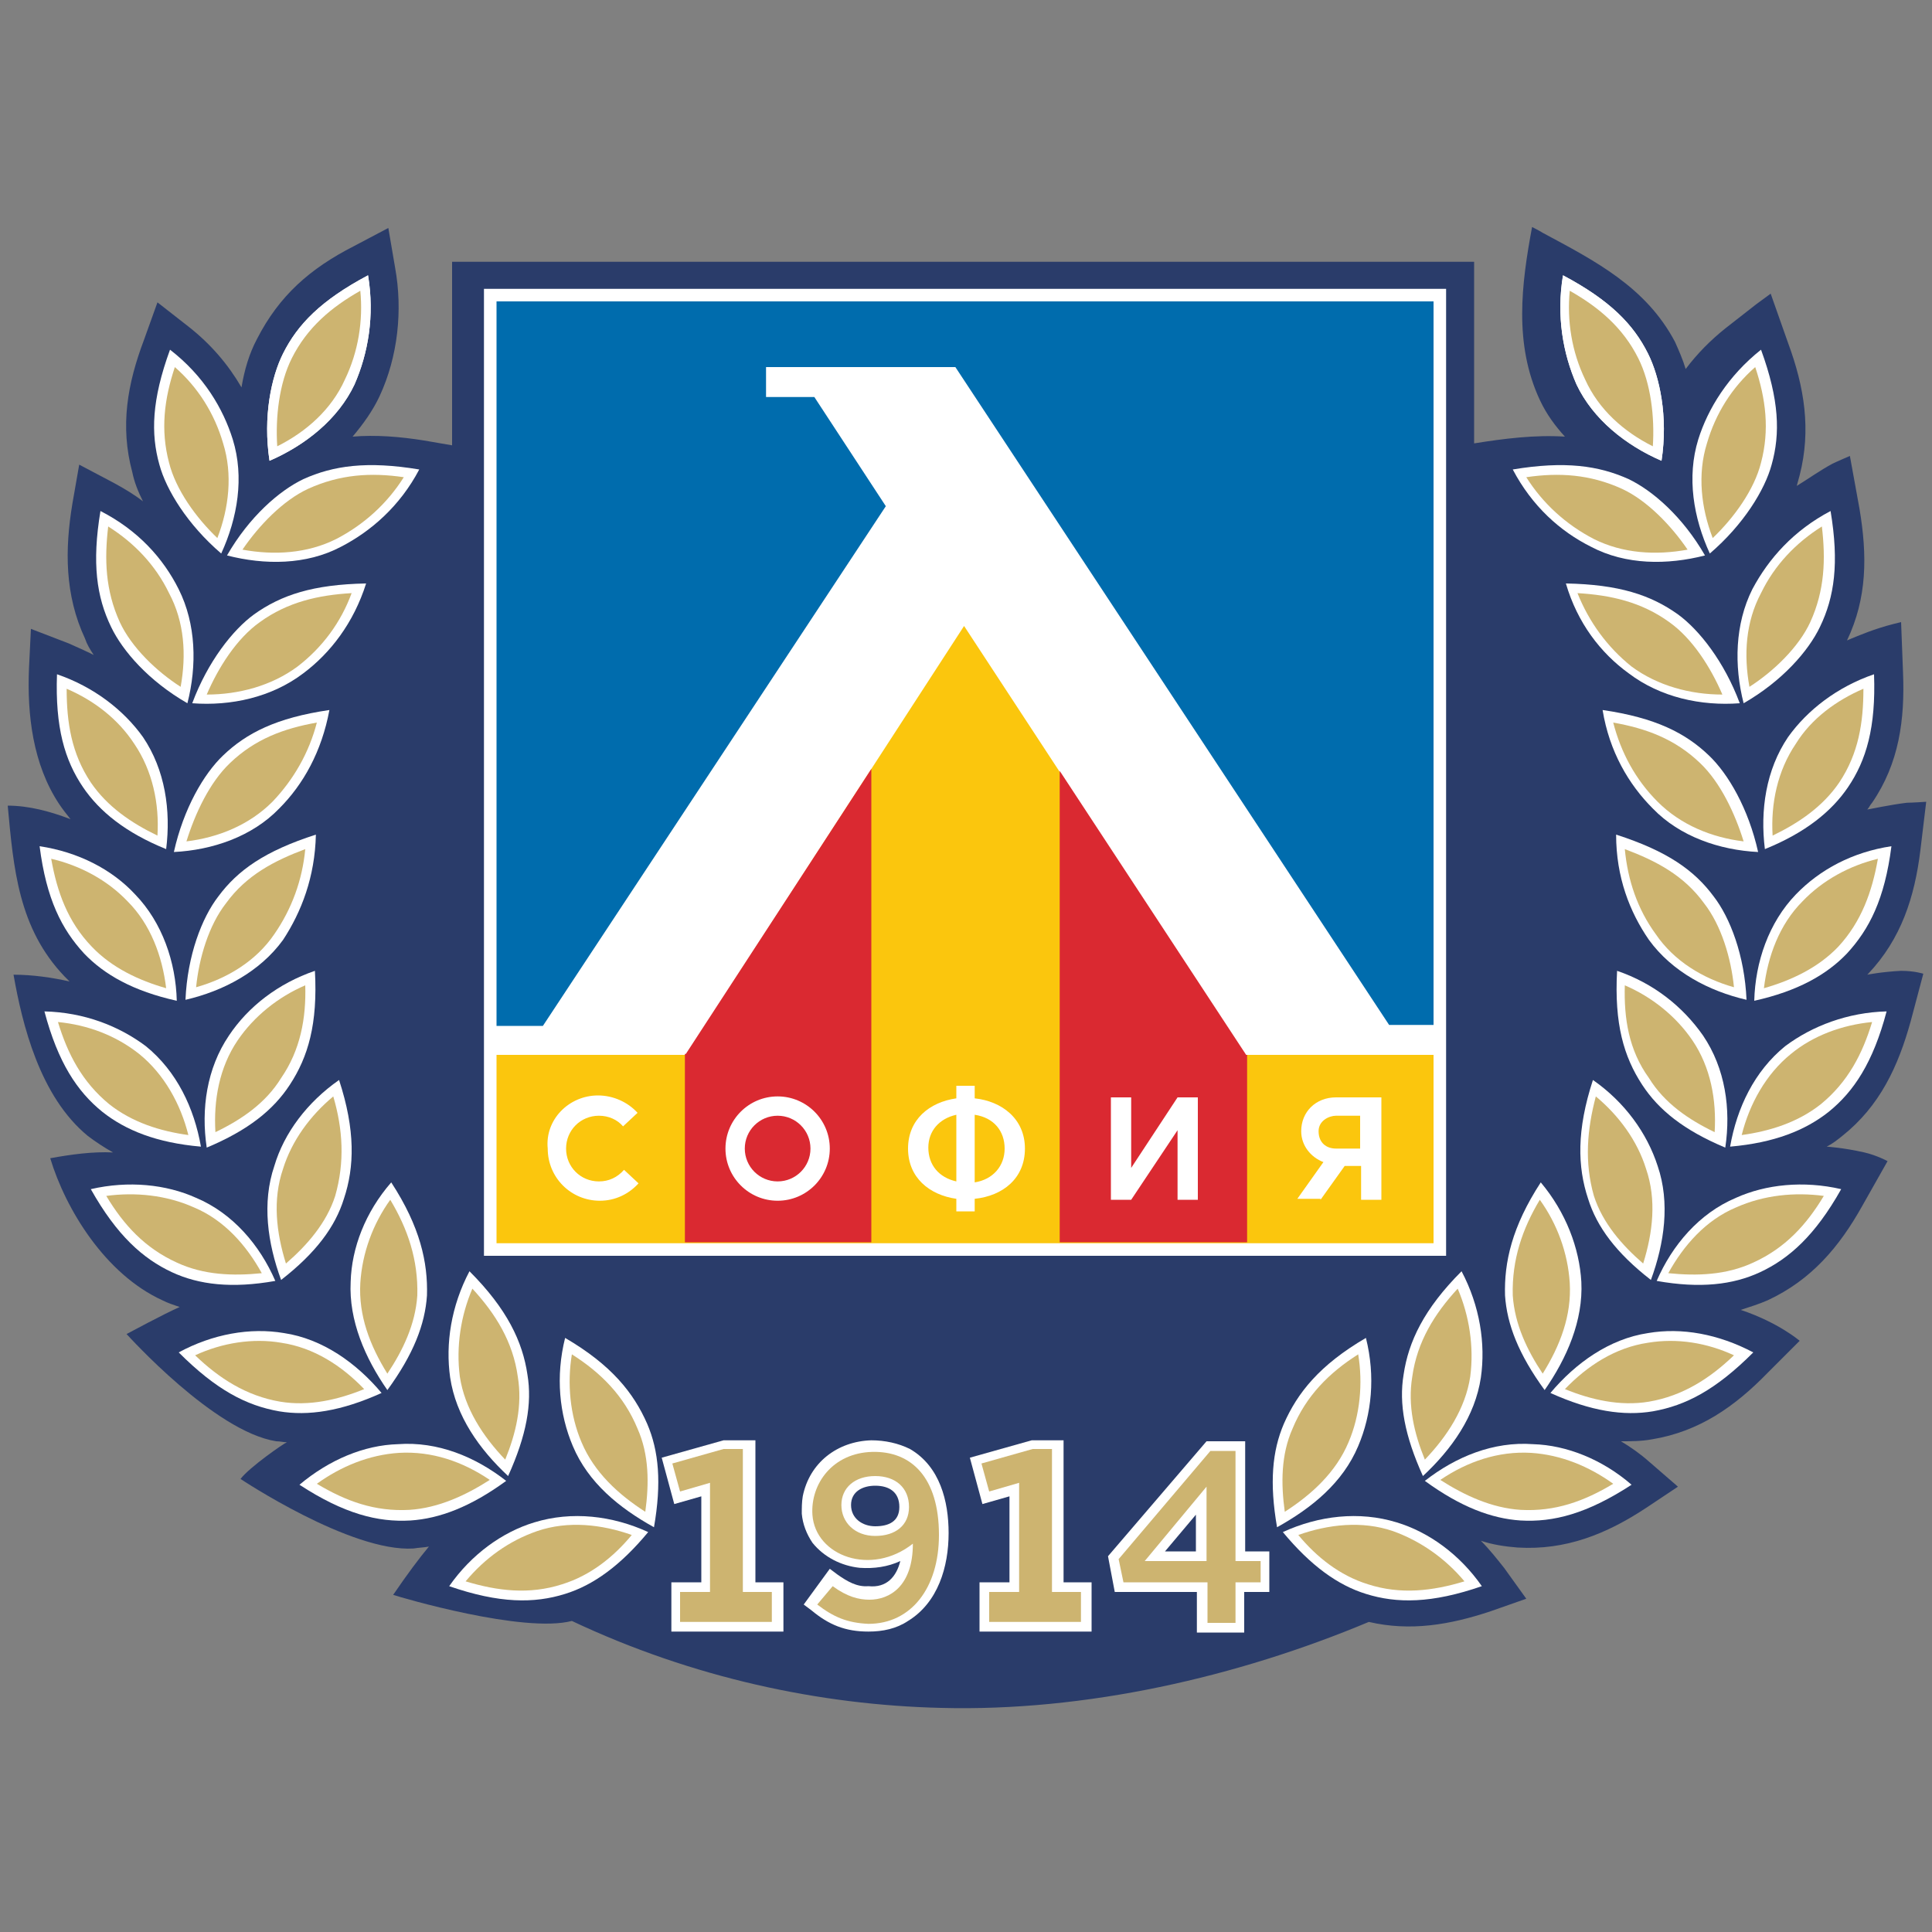 <?xml version="1.0" encoding="utf-8"?>
<!-- Generator: Adobe Illustrator 21.1.0, SVG Export Plug-In . SVG Version: 6.00 Build 0)  -->
<svg version="1.1" id="Layer_1" xmlns="http://www.w3.org/2000/svg" xmlns:xlink="http://www.w3.org/1999/xlink" x="0px" y="0px"
	 viewBox="0 0 200 200" style="enable-background:new 0 0 200 200;" xml:space="preserve">
<rect x="0" y="0" width="200" height="200" fill="#808080" stroke="none"/>
<style type="text/css">
	.st0{fill:#2A3C6A;}
	.st1{fill:#FFFFFF;}
	.st2{fill:#CDB470;}
	.st3{fill:#FBC60D;}
	.st4{fill:#DA2931;}
	.st5{fill:#006CAD;}
</style>
<g>
	<path class="st0" d="M40.9,27.7c0.8,4.4,0.3,9.2-1.6,13.3c-0.7,1.5-1.7,2.9-2.8,4.2c2.4-0.2,4.9,0,7.4,0.4l2.9,0.5V27.1h105.8v18.8
		c3.1-0.5,6.3-0.9,9.4-0.7c-1-1.1-1.9-2.3-2.6-3.8c-2.7-5.8-1.9-12-0.8-17.9c0,0,0.8,0.4,1.1,0.6c5.4,2.9,10.7,5.6,13.7,11.3
		c0.4,0.9,0.8,1.8,1.1,2.8c1.2-1.6,2.6-3,4.1-4.2l3.2-2.5l1.5-1.1l1.8,5.1c1.7,4.6,2.4,9,1.2,13.7c-0.1,0.4-0.2,0.7-0.3,1.1
		c1.3-0.8,2.4-1.6,3.7-2.3c0.4-0.2,1.8-0.8,1.8-0.8l1,5.5c0.8,4.8,0.8,9.2-1.3,13.6c0,0,1.8-0.8,3.4-1.3c0.9-0.3,2.2-0.6,2.2-0.6
		l0.2,5.2c0.2,4.9-0.4,9.4-3.2,13.5c-0.2,0.2-0.3,0.5-0.5,0.7c0.1,0,2.4-0.5,4.1-0.7c0.5,0,2-0.1,2-0.1l-0.6,5
		c-0.6,4.9-2,9.2-5.4,12.8l-0.1,0.1c0,0,1.5-0.3,3.5-0.4c1.4,0,2.3,0.3,2.3,0.3l-1.3,4.9c-1.3,4.7-3.2,8.8-7.1,11.9
		c-0.5,0.4-1,0.8-1.6,1.1c0,0,1.7,0.1,3.9,0.6c1.3,0.3,2.4,0.9,2.4,0.9l-2.6,4.6c-2.4,4.3-5.3,7.7-9.8,9.8c-0.9,0.4-1.9,0.7-2.8,1
		c3.9,1.3,6.1,3.2,6.1,3.2l-3.3,3.3c-3.4,3.5-7.1,6.1-12,6.9c-1.1,0.2-2.1,0.2-3.2,0.2c1,0.6,2,1.3,2.9,2.1l3,2.6l-3.3,2.2
		c-4.1,2.7-8.3,4.4-13.3,4.1c-1.3-0.1-2.6-0.3-3.8-0.7c0.9,0.9,1.6,1.8,2.4,2.8l2.3,3.2l-3.7,1.3c-4.2,1.4-8.3,2.1-12.6,1.1
		c-13.6,5.7-29.3,9.3-44.3,8.9c-12.5-0.3-25.7-3.1-38.2-9c-5,1.3-17.6-2.4-18.5-2.7c1.5-2.2,2.7-3.8,3.7-5c-0.5,0.1-1,0.1-1.6,0.2
		c-6.5,0.4-17.9-7.2-17.9-7.2c0.9-1.2,4.5-3.7,4.8-3.8c-0.4,0-0.7-0.1-1.1-0.1c-6.4-1-15.3-10.9-15.5-11.1c0.2-0.1,3.9-2.1,5.5-2.8
		c-0.6-0.2-1.2-0.4-1.8-0.7c-5.9-2.7-10-9.4-11.6-14.7c2.2-0.4,4.4-0.7,6.5-0.6c-0.9-0.5-1.8-1.1-2.6-1.7c-5-4.1-6.8-11.6-7.7-16.7
		c2,0,4,0.3,5.8,0.7c-0.2-0.2-0.3-0.3-0.5-0.5c-4.8-5-5.3-11.2-5.9-17.7C3,83.4,5.2,84,7.3,84.8c-0.4-0.5-0.8-1-1.2-1.6
		c-2.7-4.1-3.3-9.2-3.1-14l0.2-4.1l3.9,1.5c0.9,0.4,1.8,0.8,2.6,1.2c-0.4-0.6-0.7-1.1-0.9-1.7c-2.1-4.5-2.1-9.2-1.3-14l0.7-4
		l3.6,1.9c1.1,0.6,2.1,1.2,3,1.9c-0.5-1-0.9-2-1.1-3c-1.3-4.8-0.5-9.2,1.2-13.7l1.4-3.9l3.2,2.5c2.3,1.8,4.1,3.9,5.5,6.3
		c0.3-1.8,0.8-3.5,1.6-5c2.3-4.5,5.5-7.3,10-9.6l3.6-1.9L40.9,27.7z"/>
	<path id="path12" class="st1" d="M161.8,28.5c4.9,2.6,7.3,5.1,8.8,8.1c1.2,2.4,2.1,6.5,1.4,11.1c-3.7-1.6-7.1-4.3-8.8-7.9
		C161.8,36.6,161.1,32.7,161.8,28.5z"/>
	<path id="path14" class="st1" d="M161.8,28.5c4.9,2.6,7.3,5.1,8.8,8.1c1.2,2.4,2.1,6.5,1.4,11.1c-3.7-1.6-7.1-4.3-8.8-7.9
		C161.8,36.6,161.1,32.7,161.8,28.5z"/>
	<path id="path16" class="st1" d="M182.3,36.2c1.9,5.2,2,8.7,1.1,11.9c-0.7,2.6-2.9,6.2-6.4,9.2c-1.7-3.7-2.4-7.9-1.2-11.8
		C176.8,42.3,178.9,38.9,182.3,36.2z"/>
	<path id="path18" class="st1" d="M156.6,48.6c5.4-0.9,8.9-0.4,12,1c2.5,1.2,5.6,3.9,7.9,7.9c-3.9,1-8.2,1-11.8-0.9
		C161.5,55,158.6,52.4,156.6,48.6z"/>
	<path id="path20" class="st1" d="M162.1,60.4c5.5,0.1,8.8,1.2,11.6,3.2c2.2,1.6,4.8,4.9,6.4,9.2c-4,0.3-8.2-0.6-11.5-3.1
		C165.7,67.6,163.3,64.5,162.1,60.4z"/>
	<path id="path22" class="st1" d="M165.9,73.5c5.5,0.8,8.6,2.4,11,4.7c2,1.9,4.1,5.5,5.1,10c-4-0.2-8.1-1.6-10.9-4.5
		C168.6,81.2,166.6,77.8,165.9,73.5z"/>
	<path id="path24" class="st1" d="M167.3,86.4c5.3,1.7,8.1,3.7,10.1,6.4c1.7,2.2,3.2,6.1,3.4,10.7c-3.9-0.9-7.7-2.9-10.1-6.2
		C168.7,94.4,167.3,90.8,167.3,86.4z"/>
	<path id="path26" class="st1" d="M189.5,52.9c0.9,5.4,0.4,8.9-1.1,12c-1.2,2.5-3.9,5.6-7.9,7.9c-1-3.9-0.9-8.2,0.9-11.8
		C183.1,57.8,185.7,54.9,189.5,52.9z"/>
	<path id="path28" class="st1" d="M194,69.8c0.2,5.5-0.8,8.9-2.7,11.7c-1.7,2.5-4.4,4.7-8.6,6.4c-0.5-4,0.1-8.2,2.4-11.6
		C187.1,73.5,190.2,71.1,194,69.8z"/>
	<path id="path30" class="st1" d="M195.8,87.6c-0.7,5.5-2.3,8.6-4.6,11.1c-2.1,2.2-5.1,3.9-9.6,4.9c0.1-4,1.5-8.1,4.3-11
		C188.4,90,191.8,88.2,195.8,87.6z"/>
	<path id="path32" class="st1" d="M195.3,104.7c-1.4,5.3-3.4,8.3-6,10.4c-2.4,1.9-5.6,3.2-10.2,3.6c0.7-4,2.5-7.8,5.7-10.4
		C187.6,106.2,191.3,104.8,195.3,104.7z"/>
	<path id="path34" class="st1" d="M167.4,100.5c-0.3,5.5,0.7,8.9,2.6,11.8c1.7,2.6,4.3,4.7,8.6,6.5c0.6-4,0-8.2-2.3-11.6
		C174.2,104.2,171.2,101.8,167.4,100.5z"/>
	<path id="path36" class="st1" d="M164.9,111.8c-1.7,5.2-1.6,9-0.5,12.3c0.9,2.9,2.9,5.6,6.5,8.4c1.4-3.8,2-8,0.7-11.8
		C170.5,117.3,168.2,114.1,164.9,111.8z"/>
	<path id="path38" class="st1" d="M159.5,122.4c-3,4.6-3.8,8.3-3.7,11.7c0.2,3,1.4,6.1,4.1,9.8c2.3-3.3,4-7.2,3.8-11.2
		C163.5,129.2,162.1,125.5,159.5,122.4z"/>
	<path id="path40" class="st1" d="M151.3,131.6c-3.9,3.9-5.5,7.3-6,10.7c-0.5,3,0.1,6.3,2,10.5c3-2.8,5.4-6.2,6-10.2
		C153.8,139.1,153.2,135.2,151.3,131.6z"/>
	<path id="path42" class="st1" d="M141.4,138.5c-4.8,2.8-7.1,5.7-8.5,8.9c-1.2,2.8-1.5,6.1-0.7,10.7c3.6-2,6.8-4.6,8.4-8.4
		C142,146.4,142.4,142.5,141.4,138.5z"/>
	<path id="path44" class="st1" d="M190.6,123.1c-2.7,4.8-5.4,7.2-8.4,8.6c-2.8,1.3-6.2,1.7-10.7,0.9c1.6-3.7,4.4-7,8.2-8.6
		C182.8,122.6,186.7,122.2,190.6,123.1z"/>
	<path id="path46" class="st1" d="M181.5,140c-3.9,3.9-7,5.5-10.4,6.1c-3,0.5-6.4,0-10.6-1.9c2.6-3.1,6.1-5.6,10.1-6.2
		C174.1,137.4,177.9,138.1,181.5,140z"/>
	<path id="path48" class="st1" d="M168.9,153.7c-4.6,3-8.1,3.9-11.5,3.7c-3-0.2-6.2-1.4-9.9-4.1c3.2-2.5,7.1-4.1,11.2-3.8
		C162.2,149.6,165.9,151.1,168.9,153.7z"/>
	<path id="path50" class="st1" d="M153.4,164.2c-5.2,1.8-8.8,1.8-12,0.8c-2.9-0.9-5.7-2.9-8.6-6.4c3.7-1.7,7.9-2.2,11.8-1
		C147.9,158.6,151.1,160.9,153.4,164.2z"/>
	<path id="path54" class="st1" d="M38.1,28.5c-4.9,2.6-7.3,5.1-8.8,8.1c-1.2,2.4-2.1,6.5-1.4,11.1c3.7-1.6,7.1-4.3,8.8-7.9
		C38.1,36.6,38.8,32.7,38.1,28.5z"/>
	<path id="path56" class="st1" d="M38.1,28.5c-4.9,2.6-7.3,5.1-8.8,8.1c-1.2,2.4-2.1,6.5-1.4,11.1c3.7-1.6,7.1-4.3,8.8-7.9
		C38.1,36.6,38.8,32.7,38.1,28.5z"/>
	<path id="path58" class="st1" d="M17.6,36.2c-1.9,5.2-2,8.7-1.1,11.9c0.7,2.6,2.9,6.2,6.4,9.2c1.7-3.7,2.4-7.9,1.2-11.8
		C23.1,42.3,21.1,38.9,17.6,36.2z"/>
	<path id="path60" class="st1" d="M43.4,48.6c-5.4-0.9-8.9-0.4-12,1c-2.5,1.2-5.6,3.9-7.9,7.9c3.9,1,8.2,1,11.8-0.9
		C38.4,55,41.4,52.4,43.4,48.6z"/>
	<path id="path62" class="st1" d="M37.9,60.4c-5.5,0.1-8.8,1.2-11.6,3.2c-2.2,1.6-4.8,4.9-6.4,9.2c4,0.3,8.2-0.6,11.5-3.1
		C34.2,67.6,36.6,64.5,37.9,60.4z"/>
	<path id="path64" class="st1" d="M34.1,73.5c-5.5,0.8-8.6,2.4-11,4.7c-2,1.9-4.1,5.5-5.1,10c4-0.2,8.1-1.6,10.9-4.5
		C31.4,81.2,33.3,77.8,34.1,73.5z"/>
	<path id="path66" class="st1" d="M32.7,86.4c-5.3,1.7-8.1,3.7-10.1,6.4c-1.7,2.2-3.2,6.1-3.4,10.7c3.9-0.9,7.7-2.9,10.1-6.2
		C31.2,94.4,32.6,90.8,32.7,86.4z"/>
	<path id="path68" class="st1" d="M10.4,52.9c-0.9,5.4-0.4,8.9,1.1,12c1.2,2.5,3.9,5.6,7.9,7.9c1-3.9,0.9-8.2-0.9-11.8
		C16.9,57.8,14.3,54.9,10.4,52.9z"/>
	<path id="path70" class="st1" d="M5.9,69.8c-0.2,5.5,0.8,8.9,2.7,11.7c1.7,2.5,4.4,4.7,8.6,6.4c0.5-4-0.1-8.2-2.4-11.6
		C12.8,73.5,9.7,71.1,5.9,69.8z"/>
	<path id="path72" class="st1" d="M4.1,87.6c0.7,5.5,2.3,8.6,4.6,11.1c2.1,2.2,5.1,3.9,9.6,4.9c-0.1-4-1.5-8.1-4.3-11
		C11.6,90,8.1,88.2,4.1,87.6z"/>
	<path id="path74" class="st1" d="M4.6,104.7c1.4,5.3,3.4,8.3,6,10.4c2.4,1.9,5.6,3.2,10.2,3.6c-0.7-4-2.5-7.8-5.7-10.4
		C12.3,106.2,8.7,104.8,4.6,104.7z"/>
	<path id="path76" class="st1" d="M32.6,100.5c0.3,5.5-0.7,8.9-2.6,11.8c-1.7,2.6-4.3,4.7-8.6,6.5c-0.6-4,0-8.2,2.3-11.6
		C25.7,104.2,28.8,101.8,32.6,100.5z"/>
	<path id="path78" class="st1" d="M35.1,111.8c1.7,5.2,1.6,9,0.5,12.3c-0.9,2.9-2.9,5.6-6.5,8.4c-1.4-3.8-2-8-0.7-11.8
		C29.4,117.3,31.8,114.1,35.1,111.8z"/>
	<path id="path80" class="st1" d="M40.5,122.4c3,4.6,3.8,8.3,3.7,11.7c-0.2,3-1.4,6.1-4.1,9.8c-2.3-3.3-4-7.2-3.8-11.2
		C36.4,129.2,37.8,125.5,40.5,122.4z"/>
	<path id="path82" class="st1" d="M48.6,131.6c3.9,3.9,5.5,7.3,6,10.7c0.5,3-0.1,6.3-2,10.5c-3-2.8-5.4-6.2-6-10.2
		C46.1,139.1,46.7,135.2,48.6,131.6z"/>
	<path id="path84" class="st1" d="M58.5,138.5c4.8,2.8,7.1,5.7,8.5,8.9c1.2,2.8,1.5,6.1,0.7,10.7c-3.6-2-6.8-4.6-8.4-8.4
		C57.9,146.4,57.5,142.5,58.5,138.5z"/>
	<path id="path86" class="st1" d="M9.4,123.1c2.7,4.8,5.4,7.2,8.4,8.6c2.8,1.3,6.2,1.7,10.7,0.9c-1.6-3.7-4.4-7-8.2-8.6
		C17.2,122.6,13.3,122.2,9.4,123.1z"/>
	<path id="path88" class="st1" d="M18.5,140c3.9,3.9,7,5.5,10.4,6.1c3,0.5,6.4,0,10.6-1.9c-2.6-3.1-6.1-5.6-10.1-6.2
		C25.9,137.4,22,138.1,18.5,140z"/>
	<path id="path90" class="st1" d="M31,153.7c4.6,3,8.1,3.9,11.5,3.7c3-0.2,6.2-1.4,9.9-4.1c-3.2-2.5-7.1-4.1-11.2-3.8
		C37.7,149.6,34.1,151.1,31,153.7z"/>
	<path id="path92" class="st1" d="M46.5,164.2c5.2,1.8,8.8,1.8,12,0.8c2.9-0.9,5.7-2.9,8.6-6.4c-3.7-1.7-7.9-2.2-11.8-1
		C52,158.6,48.8,160.9,46.5,164.2z"/>
	<path id="path96" class="st2" d="M162.5,30.1c3,1.7,5.5,3.8,7.1,7c1.3,2.6,1.7,6.1,1.5,9.1c-3-1.5-5.6-3.8-7-6.9
		C162.7,36.4,162.2,33.2,162.5,30.1z"/>
	<path id="path98" class="st2" d="M181.7,38c1.1,3.3,1.5,6.5,0.6,9.9c-0.7,2.8-2.8,5.7-5,7.8c-1.2-3.1-1.6-6.6-0.6-9.8
		C177.6,42.8,179.3,40.1,181.7,38z"/>
	<path id="path100" class="st2" d="M158,49.4c3.4-0.5,6.6-0.3,9.9,1.2c2.6,1.2,5.1,3.8,6.8,6.3c-3.3,0.6-6.7,0.4-9.7-1.1
		C162.1,54.3,159.7,52.1,158,49.4z"/>
	<path id="path102" class="st2" d="M163.3,61.4c3.4,0.2,6.6,0.9,9.5,3c2.4,1.7,4.3,4.7,5.5,7.5c-3.3,0-6.7-0.9-9.4-2.9
		C166.4,67,164.5,64.4,163.3,61.4z"/>
	<path id="path104" class="st2" d="M167,74.8c3.4,0.6,6.4,1.7,9,4.2c2.1,2,3.6,5.2,4.5,8.1c-3.3-0.4-6.5-1.7-8.9-4.1
		C169.3,80.7,167.8,77.9,167,74.8z"/>
	<path id="path106" class="st2" d="M168.2,87.9c3.2,1.2,6.1,2.7,8.2,5.6c1.8,2.3,2.8,5.7,3.1,8.7c-3.2-0.9-6.2-2.7-8.1-5.5
		C169.5,94.1,168.5,91.1,168.2,87.9z"/>
	<path id="path108" class="st2" d="M188.6,54.5c0.4,3.4,0.3,6.6-1.2,9.9c-1.2,2.6-3.8,5.1-6.3,6.7c-0.6-3.3-0.4-6.7,1.2-9.7
		C183.7,58.5,185.9,56.2,188.6,54.5z"/>
	<path id="path110" class="st2" d="M192.9,71.3c0,3.5-0.5,6.7-2.5,9.7c-1.7,2.5-4.2,4.2-6.9,5.5c-0.2-3.3,0.5-6.7,2.4-9.5
		C187.5,74.4,190.1,72.5,192.9,71.3z"/>
	<path id="path112" class="st2" d="M194.4,88.9c-0.6,3.4-1.7,6.5-4.1,9.1c-2.1,2.2-4.9,3.5-7.7,4.3c0.4-3.3,1.6-6.6,4-9
		C188.7,91.1,191.5,89.6,194.4,88.9z"/>
	<path id="path114" class="st2" d="M193.8,105.8c-1,3.3-2.5,6.2-5.3,8.5c-2.4,1.9-5.3,2.8-8.2,3.2c0.8-3.2,2.5-6.3,5.1-8.4
		C187.7,107.2,190.7,106.1,193.8,105.8z"/>
	<path id="path116" class="st2" d="M168.2,102c2.8,1.2,5.3,3.2,7,5.7c1.9,2.8,2.5,6.2,2.3,9.5c-2.7-1.3-5.2-3-6.8-5.6
		C168.6,108.7,168.1,105.4,168.2,102z"/>
	<path id="path118" class="st2" d="M165.2,113.5c2.4,2,4.3,4.6,5.2,7.5c1.1,3.2,0.7,6.6-0.3,9.8c-2.2-1.9-4.2-4.2-5.1-7
		C164,120.3,164.3,116.9,165.2,113.5z"/>
	<path id="path120" class="st2" d="M159.4,124.2c1.8,2.5,2.9,5.5,3.1,8.6c0.2,3.4-1,6.5-2.8,9.4c-1.6-2.4-2.9-5.1-3.1-8.1
		C156.5,130.4,157.6,127.2,159.4,124.2z"/>
	<path id="path122" class="st2" d="M150.9,133.4c1.2,2.8,1.7,6,1.3,9.1c-0.5,3.3-2.4,6.2-4.7,8.6c-1.1-2.7-1.8-5.6-1.3-8.6
		C146.7,138.9,148.5,136,150.9,133.4z"/>
	<path id="path124" class="st2" d="M140.6,140.2c0.5,3,0.2,6.3-1,9.1c-1.3,3.1-3.8,5.4-6.6,7.2c-0.4-2.9-0.4-5.9,0.8-8.6
		C135.2,144.5,137.6,142.1,140.6,140.2z"/>
	<path id="path126" class="st2" d="M188.8,123.8c-1.8,3-4,5.4-7.3,6.9c-2.8,1.3-5.8,1.4-8.8,1.1c1.6-2.9,3.9-5.5,7-6.8
		C182.6,123.7,185.8,123.4,188.8,123.8z"/>
	<path id="path128" class="st2" d="M179.5,140.3c-2.5,2.4-5.3,4.2-8.8,4.8c-3,0.5-6-0.2-8.7-1.3c2.3-2.4,5.2-4.3,8.6-4.8
		C173.6,138.5,176.7,139,179.5,140.3z"/>
	<path id="path130" class="st2" d="M167,153.6c-3,1.8-6,2.9-9.6,2.7c-3-0.2-5.8-1.5-8.3-3.1c2.8-1.9,6-3,9.4-2.8
		C161.6,150.6,164.5,151.8,167,153.6z"/>
	<path id="path132" class="st2" d="M151.6,163.7c-3.3,1-6.6,1.4-10,0.3c-2.9-0.9-5.3-2.8-7.2-5.1c3.1-1.1,6.6-1.5,9.8-0.4
		C147,159.5,149.6,161.3,151.6,163.7z"/>
	<path id="path136" class="st2" d="M37.3,30.1c-3,1.7-5.5,3.8-7.1,7c-1.3,2.6-1.7,6.1-1.5,9.1c3-1.5,5.6-3.8,7-6.9
		C37.1,36.4,37.6,33.2,37.3,30.1z"/>
	<path id="path138" class="st2" d="M18.1,38c-1.1,3.3-1.5,6.5-0.6,9.9c0.7,2.8,2.8,5.7,5,7.8c1.2-3.1,1.6-6.6,0.6-9.8
		C22.2,42.8,20.5,40.1,18.1,38z"/>
	<path id="path140" class="st2" d="M41.8,49.4c-3.4-0.5-6.6-0.3-9.9,1.2c-2.6,1.2-5.1,3.8-6.8,6.3c3.3,0.6,6.7,0.4,9.7-1.1
		C37.7,54.3,40.1,52.1,41.8,49.4z"/>
	<path id="path142" class="st2" d="M36.4,61.4c-3.4,0.2-6.6,0.9-9.5,3c-2.4,1.7-4.3,4.7-5.5,7.5c3.3,0,6.7-0.9,9.4-2.9
		C33.4,67,35.3,64.4,36.4,61.4z"/>
	<path id="path144" class="st2" d="M32.8,74.8c-3.4,0.6-6.4,1.7-9,4.2c-2.1,2-3.6,5.2-4.5,8.1c3.3-0.4,6.5-1.7,8.9-4.1
		C30.4,80.7,32,77.9,32.8,74.8z"/>
	<path id="path146" class="st2" d="M31.6,87.9c-3.2,1.2-6.1,2.7-8.2,5.6c-1.8,2.3-2.8,5.7-3.1,8.7c3.2-0.9,6.2-2.7,8.1-5.5
		C30.2,94.1,31.3,91.1,31.6,87.9z"/>
	<path id="path148" class="st2" d="M11.2,54.5c-0.4,3.4-0.3,6.6,1.2,9.9c1.2,2.6,3.8,5.1,6.3,6.7c0.6-3.3,0.4-6.7-1.2-9.7
		C16.1,58.5,13.9,56.2,11.2,54.5z"/>
	<path id="path150" class="st2" d="M6.9,71.3c0,3.5,0.5,6.7,2.5,9.7c1.7,2.5,4.2,4.2,6.9,5.5c0.2-3.3-0.5-6.7-2.4-9.5
		C12.2,74.4,9.7,72.5,6.9,71.3z"/>
	<path id="path152" class="st2" d="M5.3,88.9C5.9,92.3,7,95.4,9.5,98c2.1,2.2,4.9,3.5,7.7,4.3c-0.4-3.3-1.6-6.6-4-9
		C11.1,91.1,8.3,89.6,5.3,88.9z"/>
	<path id="path154" class="st2" d="M6,105.8c1,3.3,2.5,6.2,5.3,8.5c2.4,1.9,5.3,2.8,8.2,3.2c-0.8-3.2-2.5-6.3-5.1-8.4
		C12,107.2,9.1,106.1,6,105.8z"/>
	<path id="path156" class="st2" d="M31.6,102c-2.8,1.2-5.3,3.2-7,5.7c-1.9,2.8-2.5,6.2-2.3,9.5c2.7-1.3,5.2-3,6.8-5.6
		C31.1,108.7,31.7,105.4,31.6,102z"/>
	<path id="path158" class="st2" d="M34.5,113.5c-2.4,2-4.3,4.6-5.2,7.5c-1.1,3.2-0.7,6.6,0.3,9.8c2.2-1.9,4.2-4.2,5.1-7
		C35.7,120.3,35.5,116.9,34.5,113.5z"/>
	<path id="path160" class="st2" d="M40.4,124.2c-1.8,2.5-2.9,5.5-3.1,8.6c-0.2,3.4,1,6.5,2.8,9.4c1.6-2.4,2.9-5.1,3.1-8.1
		C43.3,130.4,42.2,127.2,40.4,124.2z"/>
	<path id="path162" class="st2" d="M48.9,133.4c-1.2,2.8-1.7,6-1.3,9.1c0.5,3.3,2.4,6.2,4.7,8.6c1.1-2.7,1.8-5.6,1.3-8.6
		C53.1,138.9,51.3,136,48.9,133.4z"/>
	<path id="path164" class="st2" d="M59.2,140.2c-0.5,3-0.2,6.3,1,9.1c1.3,3.1,3.8,5.4,6.6,7.2c0.4-2.9,0.4-5.9-0.8-8.6
		C64.6,144.5,62.2,142.1,59.2,140.2z"/>
	<path id="path166" class="st2" d="M11,123.8c1.8,3,4,5.4,7.3,6.9c2.8,1.3,5.8,1.4,8.8,1.1c-1.6-2.9-3.9-5.5-7-6.8
		C17.2,123.7,14,123.4,11,123.8z"/>
	<path id="path168" class="st2" d="M20.2,140.3c2.5,2.4,5.3,4.2,8.8,4.8c3,0.5,6-0.2,8.7-1.3c-2.3-2.4-5.2-4.3-8.6-4.8
		C26.2,138.5,23,139,20.2,140.3z"/>
	<path id="path170" class="st2" d="M32.8,153.6c3,1.8,6,2.9,9.6,2.7c3-0.2,5.8-1.5,8.3-3.1c-2.8-1.9-6-3-9.4-2.8
		C38.2,150.6,35.3,151.8,32.8,153.6z"/>
	<path id="path172" class="st2" d="M48.2,163.7c3.3,1,6.6,1.4,10,0.3c2.9-0.9,5.3-2.8,7.2-5.1c-3.1-1.1-6.6-1.5-9.8-0.4
		C52.7,159.5,50.2,161.3,48.2,163.7z"/>
	<path id="path176" class="st1" d="M50.1,29.9h99.6v100.1H50.1V29.9z"/>
	<path id="path178" class="st3" d="M148.4,109.2v19.5h-97v-19.5H71l28.8-44.4l29.1,44.4H148.4z"/>
	<path id="path180" class="st4" d="M90.2,128.6H70.9v-19.5H71l19.2-29.5V128.6z"/>
	<path id="path182" class="st4" d="M129,128.6h-19.3V79.8l19.3,29.4h0.1V128.6z"/>
	<path id="path184" class="st5" d="M51.4,31.2h97v74.9h-4.6L98.9,38H79.3v3.1h5l7.4,11.3l-35.5,53.8h-4.8V31.2z"/>
	<path id="path188" class="st1" d="M121.9,124.2h2.1v-10.6h-2.1l-4.8,7.3v-7.3H115v10.6h2.1l4.8-7.2V124.2z"/>
	<path id="path190" class="st1" d="M136.7,124.2l2.5-3.5h1.7v3.5h1.7v0h0.4v-10.6h-4.7c-2.1,0-3.6,1.5-3.6,3.5c0,1.5,1,2.7,2.3,3.2
		l-2.7,3.8H136.7z M136.5,117.1c0-1.1,1.1-1.6,1.8-1.6h2.5v3.4h-2.5C137.3,118.9,136.5,118.3,136.5,117.1z"/>
	<path id="path192" class="st1" d="M99,125.4h1.9v-1.3c2.9-0.3,5.2-2.1,5.2-5.2s-2.4-4.9-5.2-5.2v-1.3H99v1.3c-2.8,0.4-5,2.2-5,5.2
		c0,3,2.2,4.8,5,5.2V125.4z M100.9,122.4v-7c2,0.3,3.1,1.7,3.1,3.5C104,120.7,102.8,122.1,100.9,122.4z M99,115.4v6.9
		c-1.8-0.4-2.9-1.7-2.9-3.5C96.1,117.1,97.2,115.8,99,115.4z"/>
	<circle class="st1" cx="80.5" cy="118.9" r="5.4"/>
	<circle class="st4" cx="80.5" cy="118.9" r="3.4"/>
	<path id="path196" class="st1" d="M61.9,113.4c1.6,0,3.1,0.7,4.1,1.8l-1.5,1.4c-0.6-0.7-1.5-1.1-2.5-1.1c-1.9,0-3.4,1.5-3.4,3.4
		c0,1.9,1.5,3.4,3.4,3.4c1,0,1.9-0.4,2.6-1.2l1.5,1.4c-1,1.1-2.4,1.8-4,1.8c-3,0-5.4-2.4-5.4-5.4C56.4,115.9,58.9,113.4,61.9,113.4z
		"/>
	<path id="path198" class="st1" d="M78.1,163.8h3v5.1H69.5v-5.1h3.1v-8.9l-2.8,0.8l-1.3-4.8l6.4-1.8h3.3V163.8z"/>
	<path id="path200" class="st2" d="M77,150h-2.1l-5.3,1.5l0.8,2.9l3.1-0.9v11.3h-3.1v3.1h9.5v-3.1h-3V150z"/>
	<path id="path202" class="st1" d="M110,163.8h3v5.1h-11.6v-5.1h3.1v-8.9l-2.8,0.8l-1.3-4.8l6.4-1.8h3.3V163.8z"/>
	<path id="path204" class="st2" d="M109,150h-2.1l-5.3,1.5l0.8,2.9l3.1-0.9v11.3h-3.1v3.1h9.5v-3.1h-3V150z"/>
	<path id="path206" class="st1" d="M128.8,160.6h2.6v4.2h-2.6v4.2h-4.9v-4.2h-8.5l-0.7-3.7l10.2-11.9h4V160.6z M120.6,160.6h3.2
		v-3.8L120.6,160.6z"/>
	<path id="path208" class="st2" d="M127.8,150.2h-2.5l-9.5,11.2l0.5,2.4h8.7v4.2h2.9v-4.2h2.6v-2.2h-2.6V150.2z M118.5,161.6
		l6.4-7.7v7.7H118.5z"/>
	<path id="path210" class="st1" d="M93.2,161.6c-1.3,0.6-2.7,0.8-4.2,0.7c-1.9-0.2-3.7-1.1-4.9-2.6c-0.6-0.9-1-1.9-1.1-3
		c0-0.6,0-1.2,0.1-1.8c0.7-3.5,3.6-5.7,7.1-5.8c1.4,0,2.8,0.3,4,0.9c3.1,1.8,4,5.4,4,8.7c0,3.5-1.1,7.2-4.2,9.1
		c-1.2,0.8-2.6,1.1-4.1,1.1c-2.4,0-4.1-0.7-5.9-2.2l-0.8-0.6l2.7-3.7l0.8,0.6c1,0.7,2,1.3,3.2,1.2C91.8,164.4,92.8,163.2,93.2,161.6
		z M90.6,153.8c-1.3,0-2.5,0.6-2.5,2c0,1.4,1.2,2.2,2.5,2.2c1.4,0,2.5-0.5,2.5-2C93.1,154.5,92.1,153.8,90.6,153.8z"/>
	<path id="path212" class="st2" d="M84.6,166.1c1.7,1.3,3.1,1.9,5.3,2c4.4,0,7.3-3.7,7.3-9.2c0-6-2.9-8.7-6.9-8.6
		c-4.1,0.1-6.4,3.3-6.2,6.5c0.3,4.3,6.1,6.4,10.4,3c0,4.4-2.4,5.8-4.5,5.8c-1.1,0-2.3-0.3-3.8-1.4L84.6,166.1z M90.6,152.8
		c2.1,0,3.5,1.2,3.5,3.2c0,1.9-1.4,3-3.5,3c-2.1,0-3.5-1.4-3.5-3.2C87.1,154,88.5,152.8,90.6,152.8z"/>
</g>
</svg>
